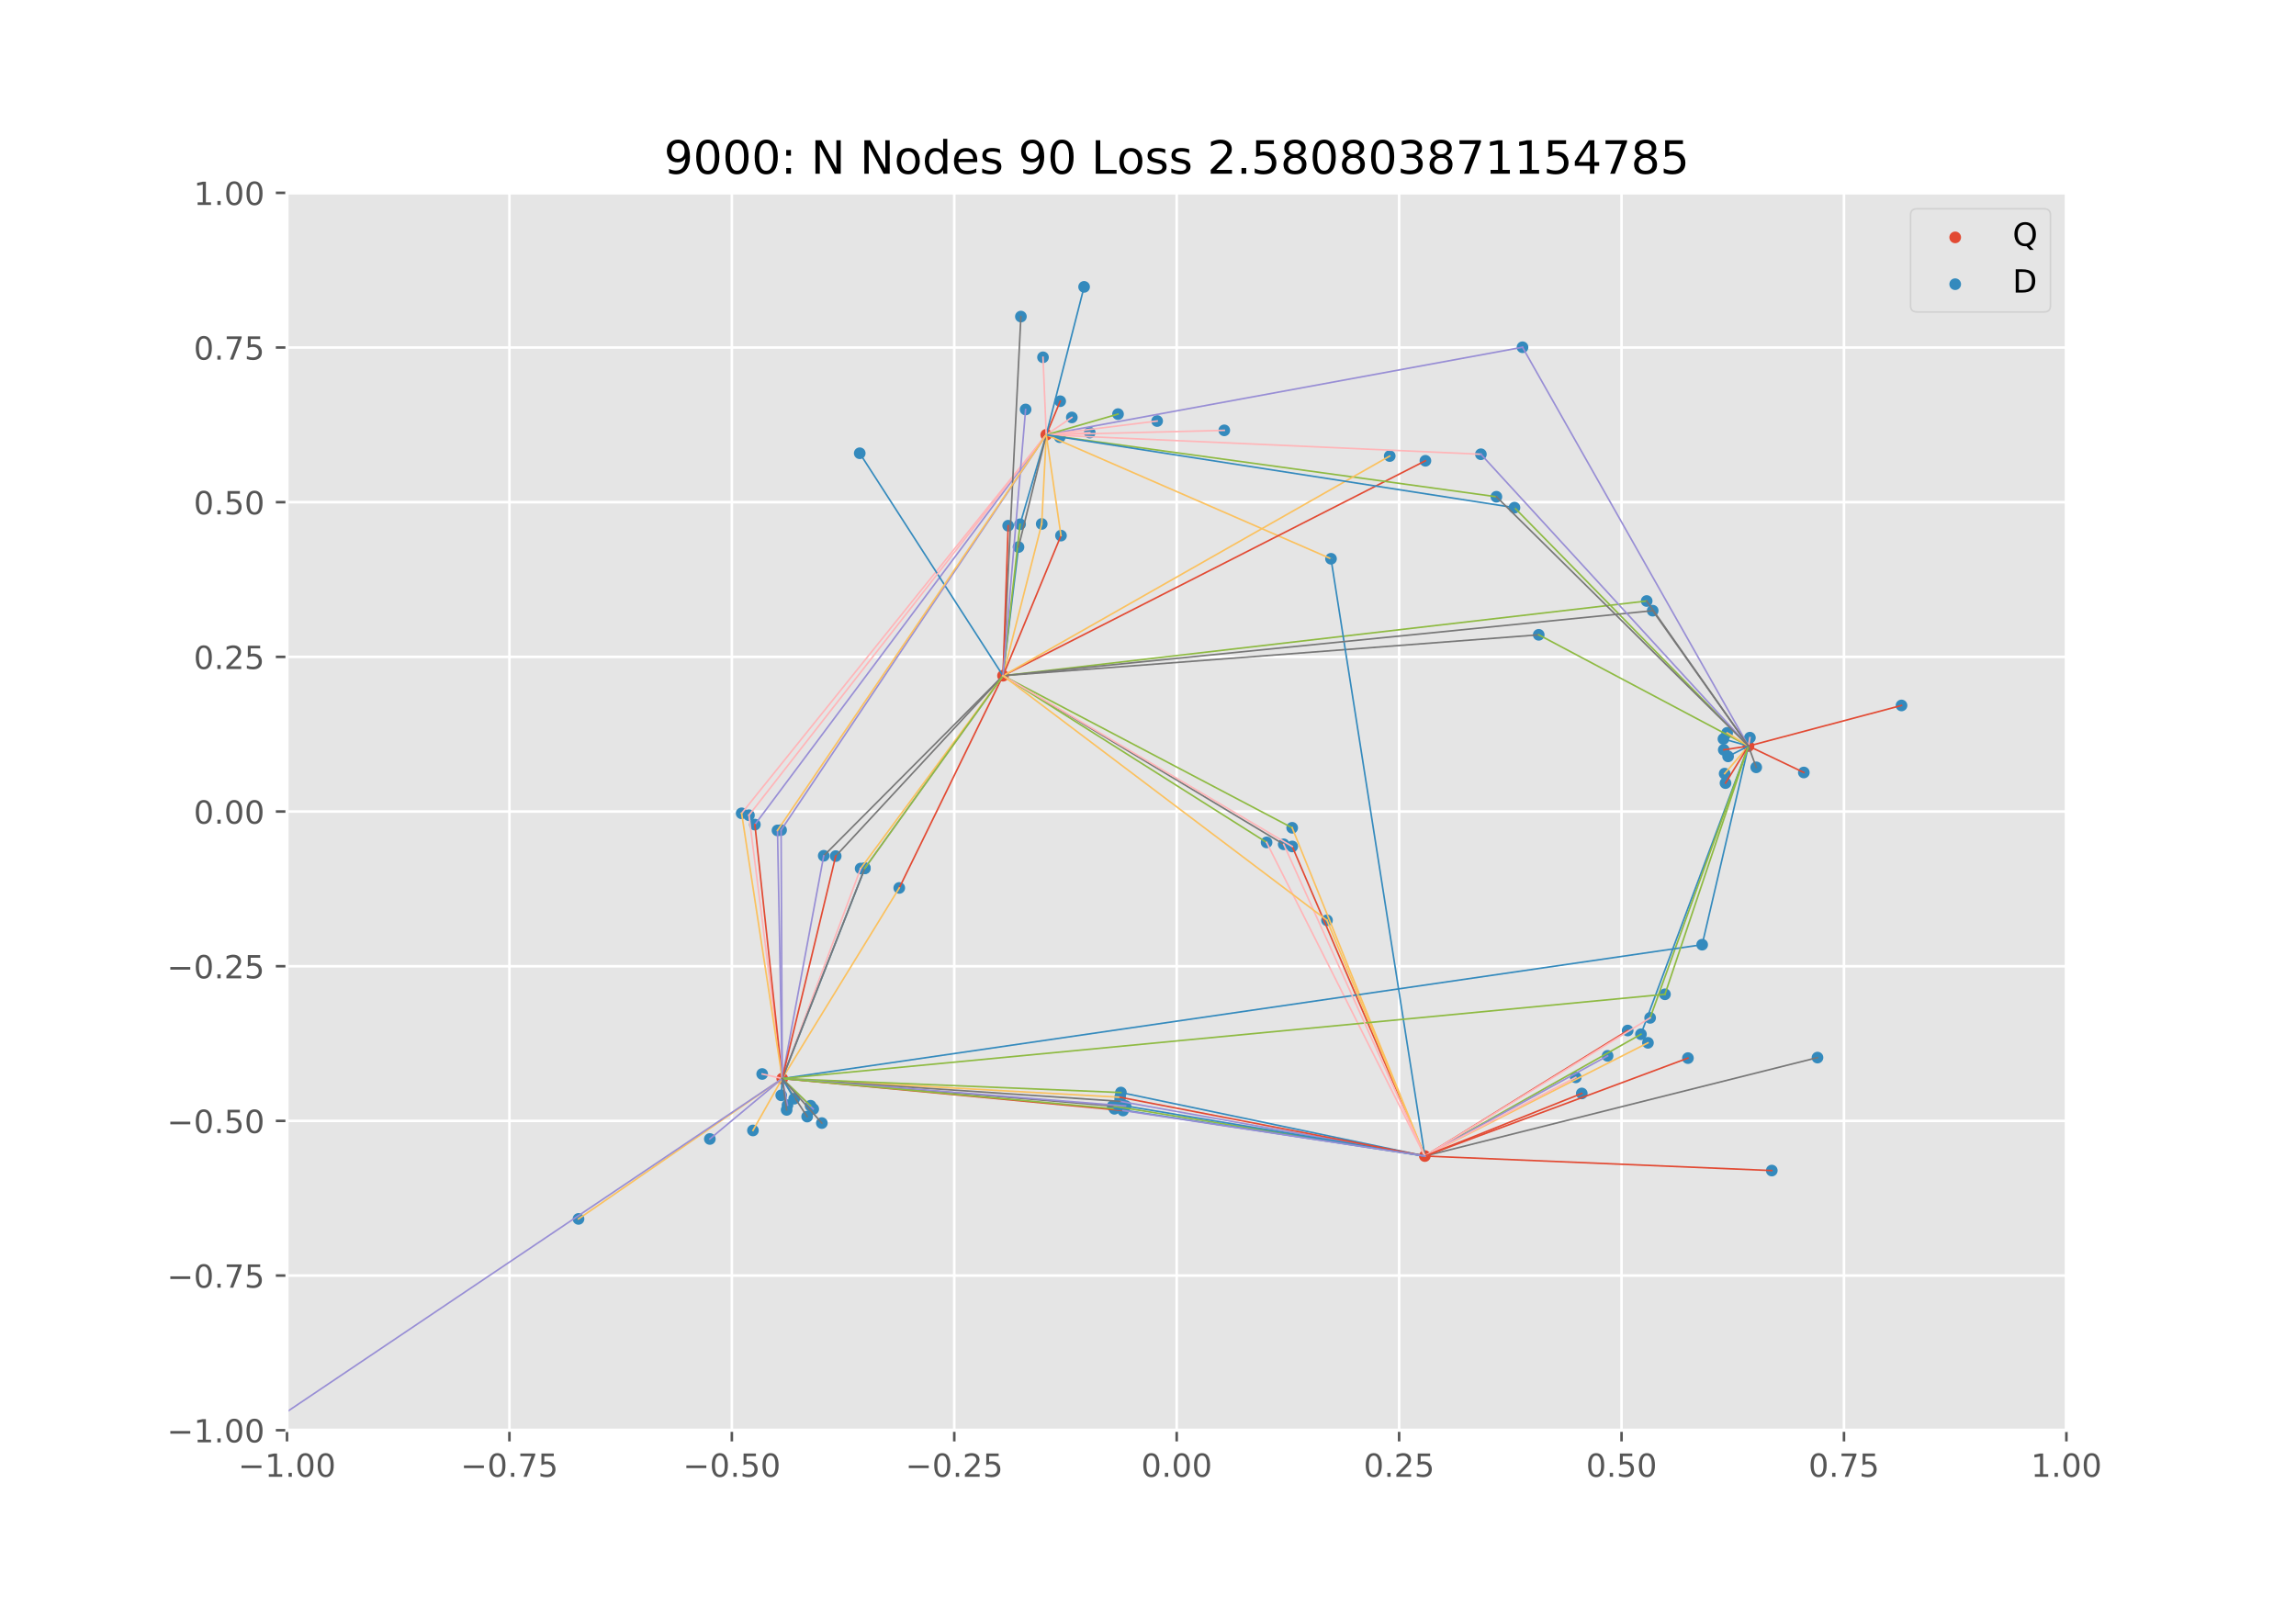 <?xml version="1.0" encoding="utf-8" standalone="no"?>
<!DOCTYPE svg PUBLIC "-//W3C//DTD SVG 1.1//EN"
  "http://www.w3.org/Graphics/SVG/1.1/DTD/svg11.dtd">
<!-- Created with matplotlib (https://matplotlib.org/) -->
<svg height="504pt" version="1.1" viewBox="0 0 720 504" width="720pt" xmlns="http://www.w3.org/2000/svg" xmlns:xlink="http://www.w3.org/1999/xlink">
 <defs>
  <style type="text/css">
*{stroke-linecap:butt;stroke-linejoin:round;}
  </style>
 </defs>
 <g id="figure_1">
  <g id="patch_1">
   <path d="M 0 504 
L 720 504 
L 720 0 
L 0 0 
z
" style="fill:#ffffff;"/>
  </g>
  <g id="axes_1">
   <g id="patch_2">
    <path d="M 90 448.56 
L 648 448.56 
L 648 60.48 
L 90 60.48 
z
" style="fill:#e5e5e5;"/>
   </g>
   <g id="matplotlib.axis_1">
    <g id="xtick_1">
     <g id="line2d_1">
      <path clip-path="url(#pbee038728d)" d="M 90 448.56 
L 90 60.48 
" style="fill:none;stroke:#ffffff;stroke-linecap:square;stroke-width:0.8;"/>
     </g>
     <g id="line2d_2">
      <defs>
       <path d="M 0 0 
L 0 3.5 
" id="m3dc3bd6f98" style="stroke:#555555;stroke-width:0.8;"/>
      </defs>
      <g>
       <use style="fill:#555555;stroke:#555555;stroke-width:0.8;" x="90" xlink:href="#m3dc3bd6f98" y="448.56"/>
      </g>
     </g>
     <g id="text_1">
      <!-- −1.00 -->
      <defs>
       <path d="M 10.594 35.5 
L 73.188 35.5 
L 73.188 27.203 
L 10.594 27.203 
z
" id="DejaVuSans-8722"/>
       <path d="M 12.406 8.297 
L 28.516 8.297 
L 28.516 63.922 
L 10.984 60.406 
L 10.984 69.391 
L 28.422 72.906 
L 38.281 72.906 
L 38.281 8.297 
L 54.391 8.297 
L 54.391 0 
L 12.406 0 
z
" id="DejaVuSans-49"/>
       <path d="M 10.688 12.406 
L 21 12.406 
L 21 0 
L 10.688 0 
z
" id="DejaVuSans-46"/>
       <path d="M 31.781 66.406 
Q 24.172 66.406 20.328 58.906 
Q 16.5 51.422 16.5 36.375 
Q 16.5 21.391 20.328 13.891 
Q 24.172 6.391 31.781 6.391 
Q 39.453 6.391 43.281 13.891 
Q 47.125 21.391 47.125 36.375 
Q 47.125 51.422 43.281 58.906 
Q 39.453 66.406 31.781 66.406 
z
M 31.781 74.219 
Q 44.047 74.219 50.516 64.516 
Q 56.984 54.828 56.984 36.375 
Q 56.984 17.969 50.516 8.266 
Q 44.047 -1.422 31.781 -1.422 
Q 19.531 -1.422 13.062 8.266 
Q 6.594 17.969 6.594 36.375 
Q 6.594 54.828 13.062 64.516 
Q 19.531 74.219 31.781 74.219 
z
" id="DejaVuSans-48"/>
      </defs>
      <g style="fill:#555555;" transform="translate(74.677 463.158)scale(0.1 -0.1)">
       <use xlink:href="#DejaVuSans-8722"/>
       <use x="83.789" xlink:href="#DejaVuSans-49"/>
       <use x="147.412" xlink:href="#DejaVuSans-46"/>
       <use x="179.199" xlink:href="#DejaVuSans-48"/>
       <use x="242.822" xlink:href="#DejaVuSans-48"/>
      </g>
     </g>
    </g>
    <g id="xtick_2">
     <g id="line2d_3">
      <path clip-path="url(#pbee038728d)" d="M 159.75 448.56 
L 159.75 60.48 
" style="fill:none;stroke:#ffffff;stroke-linecap:square;stroke-width:0.8;"/>
     </g>
     <g id="line2d_4">
      <g>
       <use style="fill:#555555;stroke:#555555;stroke-width:0.8;" x="159.75" xlink:href="#m3dc3bd6f98" y="448.56"/>
      </g>
     </g>
     <g id="text_2">
      <!-- −0.75 -->
      <defs>
       <path d="M 8.203 72.906 
L 55.078 72.906 
L 55.078 68.703 
L 28.609 0 
L 18.312 0 
L 43.219 64.594 
L 8.203 64.594 
z
" id="DejaVuSans-55"/>
       <path d="M 10.797 72.906 
L 49.516 72.906 
L 49.516 64.594 
L 19.828 64.594 
L 19.828 46.734 
Q 21.969 47.469 24.109 47.828 
Q 26.266 48.188 28.422 48.188 
Q 40.625 48.188 47.75 41.5 
Q 54.891 34.812 54.891 23.391 
Q 54.891 11.625 47.562 5.094 
Q 40.234 -1.422 26.906 -1.422 
Q 22.312 -1.422 17.547 -0.641 
Q 12.797 0.141 7.719 1.703 
L 7.719 11.625 
Q 12.109 9.234 16.797 8.062 
Q 21.484 6.891 26.703 6.891 
Q 35.156 6.891 40.078 11.328 
Q 45.016 15.766 45.016 23.391 
Q 45.016 31 40.078 35.438 
Q 35.156 39.891 26.703 39.891 
Q 22.75 39.891 18.812 39.016 
Q 14.891 38.141 10.797 36.281 
z
" id="DejaVuSans-53"/>
      </defs>
      <g style="fill:#555555;" transform="translate(144.427 463.158)scale(0.1 -0.1)">
       <use xlink:href="#DejaVuSans-8722"/>
       <use x="83.789" xlink:href="#DejaVuSans-48"/>
       <use x="147.412" xlink:href="#DejaVuSans-46"/>
       <use x="179.199" xlink:href="#DejaVuSans-55"/>
       <use x="242.822" xlink:href="#DejaVuSans-53"/>
      </g>
     </g>
    </g>
    <g id="xtick_3">
     <g id="line2d_5">
      <path clip-path="url(#pbee038728d)" d="M 229.5 448.56 
L 229.5 60.48 
" style="fill:none;stroke:#ffffff;stroke-linecap:square;stroke-width:0.8;"/>
     </g>
     <g id="line2d_6">
      <g>
       <use style="fill:#555555;stroke:#555555;stroke-width:0.8;" x="229.5" xlink:href="#m3dc3bd6f98" y="448.56"/>
      </g>
     </g>
     <g id="text_3">
      <!-- −0.50 -->
      <g style="fill:#555555;" transform="translate(214.177 463.158)scale(0.1 -0.1)">
       <use xlink:href="#DejaVuSans-8722"/>
       <use x="83.789" xlink:href="#DejaVuSans-48"/>
       <use x="147.412" xlink:href="#DejaVuSans-46"/>
       <use x="179.199" xlink:href="#DejaVuSans-53"/>
       <use x="242.822" xlink:href="#DejaVuSans-48"/>
      </g>
     </g>
    </g>
    <g id="xtick_4">
     <g id="line2d_7">
      <path clip-path="url(#pbee038728d)" d="M 299.25 448.56 
L 299.25 60.48 
" style="fill:none;stroke:#ffffff;stroke-linecap:square;stroke-width:0.8;"/>
     </g>
     <g id="line2d_8">
      <g>
       <use style="fill:#555555;stroke:#555555;stroke-width:0.8;" x="299.25" xlink:href="#m3dc3bd6f98" y="448.56"/>
      </g>
     </g>
     <g id="text_4">
      <!-- −0.25 -->
      <defs>
       <path d="M 19.188 8.297 
L 53.609 8.297 
L 53.609 0 
L 7.328 0 
L 7.328 8.297 
Q 12.938 14.109 22.625 23.891 
Q 32.328 33.688 34.812 36.531 
Q 39.547 41.844 41.422 45.531 
Q 43.312 49.219 43.312 52.781 
Q 43.312 58.594 39.234 62.25 
Q 35.156 65.922 28.609 65.922 
Q 23.969 65.922 18.812 64.312 
Q 13.672 62.703 7.812 59.422 
L 7.812 69.391 
Q 13.766 71.781 18.938 73 
Q 24.125 74.219 28.422 74.219 
Q 39.75 74.219 46.484 68.547 
Q 53.219 62.891 53.219 53.422 
Q 53.219 48.922 51.531 44.891 
Q 49.859 40.875 45.406 35.406 
Q 44.188 33.984 37.641 27.219 
Q 31.109 20.453 19.188 8.297 
z
" id="DejaVuSans-50"/>
      </defs>
      <g style="fill:#555555;" transform="translate(283.927 463.158)scale(0.1 -0.1)">
       <use xlink:href="#DejaVuSans-8722"/>
       <use x="83.789" xlink:href="#DejaVuSans-48"/>
       <use x="147.412" xlink:href="#DejaVuSans-46"/>
       <use x="179.199" xlink:href="#DejaVuSans-50"/>
       <use x="242.822" xlink:href="#DejaVuSans-53"/>
      </g>
     </g>
    </g>
    <g id="xtick_5">
     <g id="line2d_9">
      <path clip-path="url(#pbee038728d)" d="M 369 448.56 
L 369 60.48 
" style="fill:none;stroke:#ffffff;stroke-linecap:square;stroke-width:0.8;"/>
     </g>
     <g id="line2d_10">
      <g>
       <use style="fill:#555555;stroke:#555555;stroke-width:0.8;" x="369" xlink:href="#m3dc3bd6f98" y="448.56"/>
      </g>
     </g>
     <g id="text_5">
      <!-- 0.00 -->
      <g style="fill:#555555;" transform="translate(357.867 463.158)scale(0.1 -0.1)">
       <use xlink:href="#DejaVuSans-48"/>
       <use x="63.623" xlink:href="#DejaVuSans-46"/>
       <use x="95.41" xlink:href="#DejaVuSans-48"/>
       <use x="159.033" xlink:href="#DejaVuSans-48"/>
      </g>
     </g>
    </g>
    <g id="xtick_6">
     <g id="line2d_11">
      <path clip-path="url(#pbee038728d)" d="M 438.75 448.56 
L 438.75 60.48 
" style="fill:none;stroke:#ffffff;stroke-linecap:square;stroke-width:0.8;"/>
     </g>
     <g id="line2d_12">
      <g>
       <use style="fill:#555555;stroke:#555555;stroke-width:0.8;" x="438.75" xlink:href="#m3dc3bd6f98" y="448.56"/>
      </g>
     </g>
     <g id="text_6">
      <!-- 0.25 -->
      <g style="fill:#555555;" transform="translate(427.617 463.158)scale(0.1 -0.1)">
       <use xlink:href="#DejaVuSans-48"/>
       <use x="63.623" xlink:href="#DejaVuSans-46"/>
       <use x="95.41" xlink:href="#DejaVuSans-50"/>
       <use x="159.033" xlink:href="#DejaVuSans-53"/>
      </g>
     </g>
    </g>
    <g id="xtick_7">
     <g id="line2d_13">
      <path clip-path="url(#pbee038728d)" d="M 508.5 448.56 
L 508.5 60.48 
" style="fill:none;stroke:#ffffff;stroke-linecap:square;stroke-width:0.8;"/>
     </g>
     <g id="line2d_14">
      <g>
       <use style="fill:#555555;stroke:#555555;stroke-width:0.8;" x="508.5" xlink:href="#m3dc3bd6f98" y="448.56"/>
      </g>
     </g>
     <g id="text_7">
      <!-- 0.50 -->
      <g style="fill:#555555;" transform="translate(497.367 463.158)scale(0.1 -0.1)">
       <use xlink:href="#DejaVuSans-48"/>
       <use x="63.623" xlink:href="#DejaVuSans-46"/>
       <use x="95.41" xlink:href="#DejaVuSans-53"/>
       <use x="159.033" xlink:href="#DejaVuSans-48"/>
      </g>
     </g>
    </g>
    <g id="xtick_8">
     <g id="line2d_15">
      <path clip-path="url(#pbee038728d)" d="M 578.25 448.56 
L 578.25 60.48 
" style="fill:none;stroke:#ffffff;stroke-linecap:square;stroke-width:0.8;"/>
     </g>
     <g id="line2d_16">
      <g>
       <use style="fill:#555555;stroke:#555555;stroke-width:0.8;" x="578.25" xlink:href="#m3dc3bd6f98" y="448.56"/>
      </g>
     </g>
     <g id="text_8">
      <!-- 0.75 -->
      <g style="fill:#555555;" transform="translate(567.117 463.158)scale(0.1 -0.1)">
       <use xlink:href="#DejaVuSans-48"/>
       <use x="63.623" xlink:href="#DejaVuSans-46"/>
       <use x="95.41" xlink:href="#DejaVuSans-55"/>
       <use x="159.033" xlink:href="#DejaVuSans-53"/>
      </g>
     </g>
    </g>
    <g id="xtick_9">
     <g id="line2d_17">
      <path clip-path="url(#pbee038728d)" d="M 648 448.56 
L 648 60.48 
" style="fill:none;stroke:#ffffff;stroke-linecap:square;stroke-width:0.8;"/>
     </g>
     <g id="line2d_18">
      <g>
       <use style="fill:#555555;stroke:#555555;stroke-width:0.8;" x="648" xlink:href="#m3dc3bd6f98" y="448.56"/>
      </g>
     </g>
     <g id="text_9">
      <!-- 1.00 -->
      <g style="fill:#555555;" transform="translate(636.867 463.158)scale(0.1 -0.1)">
       <use xlink:href="#DejaVuSans-49"/>
       <use x="63.623" xlink:href="#DejaVuSans-46"/>
       <use x="95.41" xlink:href="#DejaVuSans-48"/>
       <use x="159.033" xlink:href="#DejaVuSans-48"/>
      </g>
     </g>
    </g>
   </g>
   <g id="matplotlib.axis_2">
    <g id="ytick_1">
     <g id="line2d_19">
      <path clip-path="url(#pbee038728d)" d="M 90 448.56 
L 648 448.56 
" style="fill:none;stroke:#ffffff;stroke-linecap:square;stroke-width:0.8;"/>
     </g>
     <g id="line2d_20">
      <defs>
       <path d="M 0 0 
L -3.5 0 
" id="m06f4a664b0" style="stroke:#555555;stroke-width:0.8;"/>
      </defs>
      <g>
       <use style="fill:#555555;stroke:#555555;stroke-width:0.8;" x="90" xlink:href="#m06f4a664b0" y="448.56"/>
      </g>
     </g>
     <g id="text_10">
      <!-- −1.00 -->
      <g style="fill:#555555;" transform="translate(52.355 452.359)scale(0.1 -0.1)">
       <use xlink:href="#DejaVuSans-8722"/>
       <use x="83.789" xlink:href="#DejaVuSans-49"/>
       <use x="147.412" xlink:href="#DejaVuSans-46"/>
       <use x="179.199" xlink:href="#DejaVuSans-48"/>
       <use x="242.822" xlink:href="#DejaVuSans-48"/>
      </g>
     </g>
    </g>
    <g id="ytick_2">
     <g id="line2d_21">
      <path clip-path="url(#pbee038728d)" d="M 90 400.05 
L 648 400.05 
" style="fill:none;stroke:#ffffff;stroke-linecap:square;stroke-width:0.8;"/>
     </g>
     <g id="line2d_22">
      <g>
       <use style="fill:#555555;stroke:#555555;stroke-width:0.8;" x="90" xlink:href="#m06f4a664b0" y="400.05"/>
      </g>
     </g>
     <g id="text_11">
      <!-- −0.75 -->
      <g style="fill:#555555;" transform="translate(52.355 403.849)scale(0.1 -0.1)">
       <use xlink:href="#DejaVuSans-8722"/>
       <use x="83.789" xlink:href="#DejaVuSans-48"/>
       <use x="147.412" xlink:href="#DejaVuSans-46"/>
       <use x="179.199" xlink:href="#DejaVuSans-55"/>
       <use x="242.822" xlink:href="#DejaVuSans-53"/>
      </g>
     </g>
    </g>
    <g id="ytick_3">
     <g id="line2d_23">
      <path clip-path="url(#pbee038728d)" d="M 90 351.54 
L 648 351.54 
" style="fill:none;stroke:#ffffff;stroke-linecap:square;stroke-width:0.8;"/>
     </g>
     <g id="line2d_24">
      <g>
       <use style="fill:#555555;stroke:#555555;stroke-width:0.8;" x="90" xlink:href="#m06f4a664b0" y="351.54"/>
      </g>
     </g>
     <g id="text_12">
      <!-- −0.50 -->
      <g style="fill:#555555;" transform="translate(52.355 355.339)scale(0.1 -0.1)">
       <use xlink:href="#DejaVuSans-8722"/>
       <use x="83.789" xlink:href="#DejaVuSans-48"/>
       <use x="147.412" xlink:href="#DejaVuSans-46"/>
       <use x="179.199" xlink:href="#DejaVuSans-53"/>
       <use x="242.822" xlink:href="#DejaVuSans-48"/>
      </g>
     </g>
    </g>
    <g id="ytick_4">
     <g id="line2d_25">
      <path clip-path="url(#pbee038728d)" d="M 90 303.03 
L 648 303.03 
" style="fill:none;stroke:#ffffff;stroke-linecap:square;stroke-width:0.8;"/>
     </g>
     <g id="line2d_26">
      <g>
       <use style="fill:#555555;stroke:#555555;stroke-width:0.8;" x="90" xlink:href="#m06f4a664b0" y="303.03"/>
      </g>
     </g>
     <g id="text_13">
      <!-- −0.25 -->
      <g style="fill:#555555;" transform="translate(52.355 306.829)scale(0.1 -0.1)">
       <use xlink:href="#DejaVuSans-8722"/>
       <use x="83.789" xlink:href="#DejaVuSans-48"/>
       <use x="147.412" xlink:href="#DejaVuSans-46"/>
       <use x="179.199" xlink:href="#DejaVuSans-50"/>
       <use x="242.822" xlink:href="#DejaVuSans-53"/>
      </g>
     </g>
    </g>
    <g id="ytick_5">
     <g id="line2d_27">
      <path clip-path="url(#pbee038728d)" d="M 90 254.52 
L 648 254.52 
" style="fill:none;stroke:#ffffff;stroke-linecap:square;stroke-width:0.8;"/>
     </g>
     <g id="line2d_28">
      <g>
       <use style="fill:#555555;stroke:#555555;stroke-width:0.8;" x="90" xlink:href="#m06f4a664b0" y="254.52"/>
      </g>
     </g>
     <g id="text_14">
      <!-- 0.00 -->
      <g style="fill:#555555;" transform="translate(60.734 258.319)scale(0.1 -0.1)">
       <use xlink:href="#DejaVuSans-48"/>
       <use x="63.623" xlink:href="#DejaVuSans-46"/>
       <use x="95.41" xlink:href="#DejaVuSans-48"/>
       <use x="159.033" xlink:href="#DejaVuSans-48"/>
      </g>
     </g>
    </g>
    <g id="ytick_6">
     <g id="line2d_29">
      <path clip-path="url(#pbee038728d)" d="M 90 206.01 
L 648 206.01 
" style="fill:none;stroke:#ffffff;stroke-linecap:square;stroke-width:0.8;"/>
     </g>
     <g id="line2d_30">
      <g>
       <use style="fill:#555555;stroke:#555555;stroke-width:0.8;" x="90" xlink:href="#m06f4a664b0" y="206.01"/>
      </g>
     </g>
     <g id="text_15">
      <!-- 0.25 -->
      <g style="fill:#555555;" transform="translate(60.734 209.809)scale(0.1 -0.1)">
       <use xlink:href="#DejaVuSans-48"/>
       <use x="63.623" xlink:href="#DejaVuSans-46"/>
       <use x="95.41" xlink:href="#DejaVuSans-50"/>
       <use x="159.033" xlink:href="#DejaVuSans-53"/>
      </g>
     </g>
    </g>
    <g id="ytick_7">
     <g id="line2d_31">
      <path clip-path="url(#pbee038728d)" d="M 90 157.5 
L 648 157.5 
" style="fill:none;stroke:#ffffff;stroke-linecap:square;stroke-width:0.8;"/>
     </g>
     <g id="line2d_32">
      <g>
       <use style="fill:#555555;stroke:#555555;stroke-width:0.8;" x="90" xlink:href="#m06f4a664b0" y="157.5"/>
      </g>
     </g>
     <g id="text_16">
      <!-- 0.50 -->
      <g style="fill:#555555;" transform="translate(60.734 161.299)scale(0.1 -0.1)">
       <use xlink:href="#DejaVuSans-48"/>
       <use x="63.623" xlink:href="#DejaVuSans-46"/>
       <use x="95.41" xlink:href="#DejaVuSans-53"/>
       <use x="159.033" xlink:href="#DejaVuSans-48"/>
      </g>
     </g>
    </g>
    <g id="ytick_8">
     <g id="line2d_33">
      <path clip-path="url(#pbee038728d)" d="M 90 108.99 
L 648 108.99 
" style="fill:none;stroke:#ffffff;stroke-linecap:square;stroke-width:0.8;"/>
     </g>
     <g id="line2d_34">
      <g>
       <use style="fill:#555555;stroke:#555555;stroke-width:0.8;" x="90" xlink:href="#m06f4a664b0" y="108.99"/>
      </g>
     </g>
     <g id="text_17">
      <!-- 0.75 -->
      <g style="fill:#555555;" transform="translate(60.734 112.789)scale(0.1 -0.1)">
       <use xlink:href="#DejaVuSans-48"/>
       <use x="63.623" xlink:href="#DejaVuSans-46"/>
       <use x="95.41" xlink:href="#DejaVuSans-55"/>
       <use x="159.033" xlink:href="#DejaVuSans-53"/>
      </g>
     </g>
    </g>
    <g id="ytick_9">
     <g id="line2d_35">
      <path clip-path="url(#pbee038728d)" d="M 90 60.48 
L 648 60.48 
" style="fill:none;stroke:#ffffff;stroke-linecap:square;stroke-width:0.8;"/>
     </g>
     <g id="line2d_36">
      <g>
       <use style="fill:#555555;stroke:#555555;stroke-width:0.8;" x="90" xlink:href="#m06f4a664b0" y="60.48"/>
      </g>
     </g>
     <g id="text_18">
      <!-- 1.00 -->
      <g style="fill:#555555;" transform="translate(60.734 64.279)scale(0.1 -0.1)">
       <use xlink:href="#DejaVuSans-49"/>
       <use x="63.623" xlink:href="#DejaVuSans-46"/>
       <use x="95.41" xlink:href="#DejaVuSans-48"/>
       <use x="159.033" xlink:href="#DejaVuSans-48"/>
      </g>
     </g>
    </g>
   </g>
   <g id="PathCollection_1">
    <defs>
     <path d="M 0 1.581 
C 0.419 1.581 0.822 1.415 1.118 1.118 
C 1.415 0.822 1.581 0.419 1.581 0 
C 1.581 -0.419 1.415 -0.822 1.118 -1.118 
C 0.822 -1.415 0.419 -1.581 0 -1.581 
C -0.419 -1.581 -0.822 -1.415 -1.118 -1.118 
C -1.415 -0.822 -1.581 -0.419 -1.581 0 
C -1.581 0.419 -1.415 0.822 -1.118 1.118 
C -0.822 1.415 -0.419 1.581 0 1.581 
z
" id="mca44a94334" style="stroke:#e24a33;stroke-width:0.5;"/>
    </defs>
    <g clip-path="url(#pbee038728d)">
     <use style="fill:#e24a33;stroke:#e24a33;stroke-width:0.5;" x="245.298" xlink:href="#mca44a94334" y="338.268"/>
     <use style="fill:#e24a33;stroke:#e24a33;stroke-width:0.5;" x="446.811" xlink:href="#mca44a94334" y="362.568"/>
     <use style="fill:#e24a33;stroke:#e24a33;stroke-width:0.5;" x="328.094" xlink:href="#mca44a94334" y="136.362"/>
     <use style="fill:#e24a33;stroke:#e24a33;stroke-width:0.5;" x="314.535" xlink:href="#mca44a94334" y="211.922"/>
     <use style="fill:#e24a33;stroke:#e24a33;stroke-width:0.5;" x="548.301" xlink:href="#mca44a94334" y="233.979"/>
    </g>
   </g>
   <g id="PathCollection_2">
    <defs>
     <path d="M 0 1.581 
C 0.419 1.581 0.822 1.415 1.118 1.118 
C 1.415 0.822 1.581 0.419 1.581 0 
C 1.581 -0.419 1.415 -0.822 1.118 -1.118 
C 0.822 -1.415 0.419 -1.581 0 -1.581 
C -0.419 -1.581 -0.822 -1.415 -1.118 -1.118 
C -1.415 -0.822 -1.581 -0.419 -1.581 0 
C -1.581 0.419 -1.415 0.822 -1.118 1.118 
C -0.822 1.415 -0.419 1.581 0 1.581 
z
" id="m3626eea10a" style="stroke:#348abd;stroke-width:0.5;"/>
    </defs>
    <g clip-path="url(#pbee038728d)">
     <use style="fill:#348abd;stroke:#348abd;stroke-width:0.5;" x="269.604" xlink:href="#m3626eea10a" y="142.152"/>
     <use style="fill:#348abd;stroke:#348abd;stroke-width:0.5;" x="516.778" xlink:href="#m3626eea10a" y="327.058"/>
     <use style="fill:#348abd;stroke:#348abd;stroke-width:0.5;" x="405.213" xlink:href="#m3626eea10a" y="259.622"/>
     <use style="fill:#348abd;stroke:#348abd;stroke-width:0.5;" x="352.179" xlink:href="#m3626eea10a" y="348.288"/>
     <use style="fill:#348abd;stroke:#348abd;stroke-width:0.5;" x="541.91" xlink:href="#m3626eea10a" y="237.226"/>
     <use style="fill:#348abd;stroke:#348abd;stroke-width:0.5;" x="474.921" xlink:href="#m3626eea10a" y="159.213"/>
     <use style="fill:#348abd;stroke:#348abd;stroke-width:0.5;" x="446.993" xlink:href="#m3626eea10a" y="144.511"/>
     <use style="fill:#348abd;stroke:#348abd;stroke-width:0.5;" x="569.945" xlink:href="#m3626eea10a" y="331.689"/>
     <use style="fill:#348abd;stroke:#348abd;stroke-width:0.5;" x="541.616" xlink:href="#m3626eea10a" y="229.838"/>
     <use style="fill:#348abd;stroke:#348abd;stroke-width:0.5;" x="341.732" xlink:href="#m3626eea10a" y="135.677"/>
     <use style="fill:#348abd;stroke:#348abd;stroke-width:0.5;" x="351.209" xlink:href="#m3626eea10a" y="345.408"/>
     <use style="fill:#348abd;stroke:#348abd;stroke-width:0.5;" x="332.713" xlink:href="#m3626eea10a" y="167.981"/>
     <use style="fill:#348abd;stroke:#348abd;stroke-width:0.5;" x="383.919" xlink:href="#m3626eea10a" y="134.969"/>
     <use style="fill:#348abd;stroke:#348abd;stroke-width:0.5;" x="336.114" xlink:href="#m3626eea10a" y="130.917"/>
     <use style="fill:#348abd;stroke:#348abd;stroke-width:0.5;" x="321.621" xlink:href="#m3626eea10a" y="128.422"/>
     <use style="fill:#348abd;stroke:#348abd;stroke-width:0.5;" x="320.141" xlink:href="#m3626eea10a" y="99.284"/>
     <use style="fill:#348abd;stroke:#348abd;stroke-width:0.5;" x="540.451" xlink:href="#m3626eea10a" y="231.755"/>
     <use style="fill:#348abd;stroke:#348abd;stroke-width:0.5;" x="402.557" xlink:href="#m3626eea10a" y="264.801"/>
     <use style="fill:#348abd;stroke:#348abd;stroke-width:0.5;" x="522.114" xlink:href="#m3626eea10a" y="311.839"/>
     <use style="fill:#348abd;stroke:#348abd;stroke-width:0.5;" x="281.998" xlink:href="#m3626eea10a" y="278.479"/>
     <use style="fill:#348abd;stroke:#348abd;stroke-width:0.5;" x="504.127" xlink:href="#m3626eea10a" y="331.145"/>
     <use style="fill:#348abd;stroke:#348abd;stroke-width:0.5;" x="327.072" xlink:href="#m3626eea10a" y="112.058"/>
     <use style="fill:#348abd;stroke:#348abd;stroke-width:0.5;" x="236.115" xlink:href="#m3626eea10a" y="354.545"/>
     <use style="fill:#348abd;stroke:#348abd;stroke-width:0.5;" x="236.722" xlink:href="#m3626eea10a" y="258.612"/>
     <use style="fill:#348abd;stroke:#348abd;stroke-width:0.5;" x="249.047" xlink:href="#m3626eea10a" y="344.579"/>
     <use style="fill:#348abd;stroke:#348abd;stroke-width:0.5;" x="405.223" xlink:href="#m3626eea10a" y="265.471"/>
     <use style="fill:#348abd;stroke:#348abd;stroke-width:0.5;" x="510.421" xlink:href="#m3626eea10a" y="323.203"/>
     <use style="fill:#348abd;stroke:#348abd;stroke-width:0.5;" x="550.731" xlink:href="#m3626eea10a" y="240.655"/>
     <use style="fill:#348abd;stroke:#348abd;stroke-width:0.5;" x="246.948" xlink:href="#m3626eea10a" y="346.598"/>
     <use style="fill:#348abd;stroke:#348abd;stroke-width:0.5;" x="350.597" xlink:href="#m3626eea10a" y="129.873"/>
     <use style="fill:#348abd;stroke:#348abd;stroke-width:0.5;" x="555.613" xlink:href="#m3626eea10a" y="367.119"/>
     <use style="fill:#348abd;stroke:#348abd;stroke-width:0.5;" x="540.552" xlink:href="#m3626eea10a" y="235.164"/>
     <use style="fill:#348abd;stroke:#348abd;stroke-width:0.5;" x="477.442" xlink:href="#m3626eea10a" y="108.908"/>
     <use style="fill:#348abd;stroke:#348abd;stroke-width:0.5;" x="332.329" xlink:href="#m3626eea10a" y="137.101"/>
     <use style="fill:#348abd;stroke:#348abd;stroke-width:0.5;" x="239.013" xlink:href="#m3626eea10a" y="336.831"/>
     <use style="fill:#348abd;stroke:#348abd;stroke-width:0.5;" x="258.313" xlink:href="#m3626eea10a" y="268.391"/>
     <use style="fill:#348abd;stroke:#348abd;stroke-width:0.5;" x="494.148" xlink:href="#m3626eea10a" y="337.89"/>
     <use style="fill:#348abd;stroke:#348abd;stroke-width:0.5;" x="541.095" xlink:href="#m3626eea10a" y="245.602"/>
     <use style="fill:#348abd;stroke:#348abd;stroke-width:0.5;" x="253.116" xlink:href="#m3626eea10a" y="350.199"/>
     <use style="fill:#348abd;stroke:#348abd;stroke-width:0.5;" x="181.413" xlink:href="#m3626eea10a" y="382.284"/>
     <use style="fill:#348abd;stroke:#348abd;stroke-width:0.5;" x="244.988" xlink:href="#m3626eea10a" y="343.522"/>
     <use style="fill:#348abd;stroke:#348abd;stroke-width:0.5;" x="416.132" xlink:href="#m3626eea10a" y="288.635"/>
     <use style="fill:#348abd;stroke:#348abd;stroke-width:0.5;" x="222.598" xlink:href="#m3626eea10a" y="357.212"/>
     <use style="fill:#348abd;stroke:#348abd;stroke-width:0.5;" x="257.72" xlink:href="#m3626eea10a" y="352.223"/>
     <use style="fill:#348abd;stroke:#348abd;stroke-width:0.5;" x="348.931" xlink:href="#m3626eea10a" y="346.881"/>
     <use style="fill:#348abd;stroke:#348abd;stroke-width:0.5;" x="326.67" xlink:href="#m3626eea10a" y="164.322"/>
     <use style="fill:#348abd;stroke:#348abd;stroke-width:0.5;" x="482.527" xlink:href="#m3626eea10a" y="199.096"/>
     <use style="fill:#348abd;stroke:#348abd;stroke-width:0.5;" x="529.318" xlink:href="#m3626eea10a" y="331.85"/>
     <use style="fill:#348abd;stroke:#348abd;stroke-width:0.5;" x="332.467" xlink:href="#m3626eea10a" y="125.834"/>
     <use style="fill:#348abd;stroke:#348abd;stroke-width:0.5;" x="262.067" xlink:href="#m3626eea10a" y="268.494"/>
     <use style="fill:#348abd;stroke:#348abd;stroke-width:0.5;" x="518.267" xlink:href="#m3626eea10a" y="191.525"/>
     <use style="fill:#348abd;stroke:#348abd;stroke-width:0.5;" x="339.962" xlink:href="#m3626eea10a" y="89.973"/>
     <use style="fill:#348abd;stroke:#348abd;stroke-width:0.5;" x="243.811" xlink:href="#m3626eea10a" y="260.441"/>
     <use style="fill:#348abd;stroke:#348abd;stroke-width:0.5;" x="316.154" xlink:href="#m3626eea10a" y="164.878"/>
     <use style="fill:#348abd;stroke:#348abd;stroke-width:0.5;" x="362.864" xlink:href="#m3626eea10a" y="132.048"/>
     <use style="fill:#348abd;stroke:#348abd;stroke-width:0.5;" x="533.777" xlink:href="#m3626eea10a" y="296.282"/>
     <use style="fill:#348abd;stroke:#348abd;stroke-width:0.5;" x="516.383" xlink:href="#m3626eea10a" y="188.493"/>
     <use style="fill:#348abd;stroke:#348abd;stroke-width:0.5;" x="319.389" xlink:href="#m3626eea10a" y="171.569"/>
     <use style="fill:#348abd;stroke:#348abd;stroke-width:0.5;" x="351.504" xlink:href="#m3626eea10a" y="342.646"/>
     <use style="fill:#348abd;stroke:#348abd;stroke-width:0.5;" x="464.39" xlink:href="#m3626eea10a" y="142.463"/>
     <use style="fill:#348abd;stroke:#348abd;stroke-width:0.5;" x="517.463" xlink:href="#m3626eea10a" y="319.233"/>
     <use style="fill:#348abd;stroke:#348abd;stroke-width:0.5;" x="65.899" xlink:href="#m3626eea10a" y="458.979"/>
     <use style="fill:#348abd;stroke:#348abd;stroke-width:0.5;" x="596.292" xlink:href="#m3626eea10a" y="221.249"/>
     <use style="fill:#348abd;stroke:#348abd;stroke-width:0.5;" x="417.387" xlink:href="#m3626eea10a" y="175.246"/>
     <use style="fill:#348abd;stroke:#348abd;stroke-width:0.5;" x="349.476" xlink:href="#m3626eea10a" y="347.745"/>
     <use style="fill:#348abd;stroke:#348abd;stroke-width:0.5;" x="244.944" xlink:href="#m3626eea10a" y="260.345"/>
     <use style="fill:#348abd;stroke:#348abd;stroke-width:0.5;" x="246.681" xlink:href="#m3626eea10a" y="348.093"/>
     <use style="fill:#348abd;stroke:#348abd;stroke-width:0.5;" x="397.185" xlink:href="#m3626eea10a" y="264.202"/>
     <use style="fill:#348abd;stroke:#348abd;stroke-width:0.5;" x="514.582" xlink:href="#m3626eea10a" y="324.37"/>
     <use style="fill:#348abd;stroke:#348abd;stroke-width:0.5;" x="269.886" xlink:href="#m3626eea10a" y="272.393"/>
     <use style="fill:#348abd;stroke:#348abd;stroke-width:0.5;" x="271.176" xlink:href="#m3626eea10a" y="272.343"/>
     <use style="fill:#348abd;stroke:#348abd;stroke-width:0.5;" x="255.021" xlink:href="#m3626eea10a" y="347.823"/>
     <use style="fill:#348abd;stroke:#348abd;stroke-width:0.5;" x="254.181" xlink:href="#m3626eea10a" y="346.789"/>
     <use style="fill:#348abd;stroke:#348abd;stroke-width:0.5;" x="232.567" xlink:href="#m3626eea10a" y="255.081"/>
     <use style="fill:#348abd;stroke:#348abd;stroke-width:0.5;" x="496.03" xlink:href="#m3626eea10a" y="342.937"/>
     <use style="fill:#348abd;stroke:#348abd;stroke-width:0.5;" x="351.25" xlink:href="#m3626eea10a" y="344.132"/>
     <use style="fill:#348abd;stroke:#348abd;stroke-width:0.5;" x="234.864" xlink:href="#m3626eea10a" y="255.676"/>
     <use style="fill:#348abd;stroke:#348abd;stroke-width:0.5;" x="548.755" xlink:href="#m3626eea10a" y="231.353"/>
     <use style="fill:#348abd;stroke:#348abd;stroke-width:0.5;" x="435.8" xlink:href="#m3626eea10a" y="143.028"/>
     <use style="fill:#348abd;stroke:#348abd;stroke-width:0.5;" x="319.883" xlink:href="#m3626eea10a" y="164.423"/>
     <use style="fill:#348abd;stroke:#348abd;stroke-width:0.5;" x="271.224" xlink:href="#m3626eea10a" y="272.265"/>
     <use style="fill:#348abd;stroke:#348abd;stroke-width:0.5;" x="469.25" xlink:href="#m3626eea10a" y="155.795"/>
     <use style="fill:#348abd;stroke:#348abd;stroke-width:0.5;" x="565.66" xlink:href="#m3626eea10a" y="242.275"/>
     <use style="fill:#348abd;stroke:#348abd;stroke-width:0.5;" x="352.966" xlink:href="#m3626eea10a" y="346.86"/>
     <use style="fill:#348abd;stroke:#348abd;stroke-width:0.5;" x="540.828" xlink:href="#m3626eea10a" y="242.629"/>
    </g>
   </g>
   <g id="line2d_37">
    <path clip-path="url(#pbee038728d)" d="M 548.301 233.979 
L 540.552 235.164 
" style="fill:none;stroke:#e24a33;stroke-linecap:square;stroke-width:0.5;"/>
   </g>
   <g id="line2d_38">
    <path clip-path="url(#pbee038728d)" d="M 328.094 136.362 
L 319.883 164.423 
" style="fill:none;stroke:#348abd;stroke-linecap:square;stroke-width:0.5;"/>
   </g>
   <g id="line2d_39">
    <path clip-path="url(#pbee038728d)" d="M 245.298 338.268 
L 255.021 347.823 
" style="fill:none;stroke:#988ed5;stroke-linecap:square;stroke-width:0.5;"/>
   </g>
   <g id="line2d_40">
    <path clip-path="url(#pbee038728d)" d="M 548.301 233.979 
L 518.267 191.525 
" style="fill:none;stroke:#777777;stroke-linecap:square;stroke-width:0.5;"/>
   </g>
   <g id="line2d_41">
    <path clip-path="url(#pbee038728d)" d="M 446.811 362.568 
L 516.778 327.058 
" style="fill:none;stroke:#fbc15e;stroke-linecap:square;stroke-width:0.5;"/>
   </g>
   <g id="line2d_42">
    <path clip-path="url(#pbee038728d)" d="M 314.535 211.922 
L 405.213 259.622 
" style="fill:none;stroke:#8eba42;stroke-linecap:square;stroke-width:0.5;"/>
   </g>
   <g id="line2d_43">
    <path clip-path="url(#pbee038728d)" d="M 328.094 136.362 
L 232.567 255.081 
" style="fill:none;stroke:#ffb5b8;stroke-linecap:square;stroke-width:0.5;"/>
   </g>
   <g id="line2d_44">
    <path clip-path="url(#pbee038728d)" d="M 314.535 211.922 
L 281.998 278.479 
" style="fill:none;stroke:#e24a33;stroke-linecap:square;stroke-width:0.5;"/>
   </g>
   <g id="line2d_45">
    <path clip-path="url(#pbee038728d)" d="M 314.535 211.922 
L 319.389 171.569 
" style="fill:none;stroke:#348abd;stroke-linecap:square;stroke-width:0.5;"/>
   </g>
   <g id="line2d_46">
    <path clip-path="url(#pbee038728d)" d="M 245.298 338.268 
L 244.944 260.345 
" style="fill:none;stroke:#988ed5;stroke-linecap:square;stroke-width:0.5;"/>
   </g>
   <g id="line2d_47">
    <path clip-path="url(#pbee038728d)" d="M 314.535 211.922 
L 482.527 199.096 
" style="fill:none;stroke:#777777;stroke-linecap:square;stroke-width:0.5;"/>
   </g>
   <g id="line2d_48">
    <path clip-path="url(#pbee038728d)" d="M 328.094 136.362 
L 417.387 175.246 
" style="fill:none;stroke:#fbc15e;stroke-linecap:square;stroke-width:0.5;"/>
   </g>
   <g id="line2d_49">
    <path clip-path="url(#pbee038728d)" d="M 548.301 233.979 
L 474.921 159.213 
" style="fill:none;stroke:#8eba42;stroke-linecap:square;stroke-width:0.5;"/>
   </g>
   <g id="line2d_50">
    <path clip-path="url(#pbee038728d)" d="M 548.301 233.979 
L 548.755 231.353 
" style="fill:none;stroke:#ffb5b8;stroke-linecap:square;stroke-width:0.5;"/>
   </g>
   <g id="line2d_51">
    <path clip-path="url(#pbee038728d)" d="M 328.094 136.362 
L 332.467 125.834 
" style="fill:none;stroke:#e24a33;stroke-linecap:square;stroke-width:0.5;"/>
   </g>
   <g id="line2d_52">
    <path clip-path="url(#pbee038728d)" d="M 245.298 338.268 
L 244.988 343.522 
" style="fill:none;stroke:#348abd;stroke-linecap:square;stroke-width:0.5;"/>
   </g>
   <g id="line2d_53">
    <path clip-path="url(#pbee038728d)" d="M 314.535 211.922 
L 271.224 272.265 
" style="fill:none;stroke:#988ed5;stroke-linecap:square;stroke-width:0.5;"/>
   </g>
   <g id="line2d_54">
    <path clip-path="url(#pbee038728d)" d="M 314.535 211.922 
L 258.313 268.391 
" style="fill:none;stroke:#777777;stroke-linecap:square;stroke-width:0.5;"/>
   </g>
   <g id="line2d_55">
    <path clip-path="url(#pbee038728d)" d="M 245.298 338.268 
L 351.25 344.132 
" style="fill:none;stroke:#fbc15e;stroke-linecap:square;stroke-width:0.5;"/>
   </g>
   <g id="line2d_56">
    <path clip-path="url(#pbee038728d)" d="M 314.535 211.922 
L 516.383 188.493 
" style="fill:none;stroke:#8eba42;stroke-linecap:square;stroke-width:0.5;"/>
   </g>
   <g id="line2d_57">
    <path clip-path="url(#pbee038728d)" d="M 328.094 136.362 
L 383.919 134.969 
" style="fill:none;stroke:#ffb5b8;stroke-linecap:square;stroke-width:0.5;"/>
   </g>
   <g id="line2d_58">
    <path clip-path="url(#pbee038728d)" d="M 446.811 362.568 
L 510.421 323.203 
" style="fill:none;stroke:#e24a33;stroke-linecap:square;stroke-width:0.5;"/>
   </g>
   <g id="line2d_59">
    <path clip-path="url(#pbee038728d)" d="M 548.301 233.979 
L 514.582 324.37 
" style="fill:none;stroke:#348abd;stroke-linecap:square;stroke-width:0.5;"/>
   </g>
   <g id="line2d_60">
    <path clip-path="url(#pbee038728d)" d="M 328.094 136.362 
L 236.722 258.612 
" style="fill:none;stroke:#988ed5;stroke-linecap:square;stroke-width:0.5;"/>
   </g>
   <g id="line2d_61">
    <path clip-path="url(#pbee038728d)" d="M 446.811 362.568 
L 569.945 331.689 
" style="fill:none;stroke:#777777;stroke-linecap:square;stroke-width:0.5;"/>
   </g>
   <g id="line2d_62">
    <path clip-path="url(#pbee038728d)" d="M 314.535 211.922 
L 269.886 272.393 
" style="fill:none;stroke:#fbc15e;stroke-linecap:square;stroke-width:0.5;"/>
   </g>
   <g id="line2d_63">
    <path clip-path="url(#pbee038728d)" d="M 446.811 362.568 
L 348.931 346.881 
" style="fill:none;stroke:#8eba42;stroke-linecap:square;stroke-width:0.5;"/>
   </g>
   <g id="line2d_64">
    <path clip-path="url(#pbee038728d)" d="M 245.298 338.268 
L 239.013 336.831 
" style="fill:none;stroke:#ffb5b8;stroke-linecap:square;stroke-width:0.5;"/>
   </g>
   <g id="line2d_65">
    <path clip-path="url(#pbee038728d)" d="M 548.301 233.979 
L 565.66 242.275 
" style="fill:none;stroke:#e24a33;stroke-linecap:square;stroke-width:0.5;"/>
   </g>
   <g id="line2d_66">
    <path clip-path="url(#pbee038728d)" d="M 548.301 233.979 
L 540.451 231.755 
" style="fill:none;stroke:#348abd;stroke-linecap:square;stroke-width:0.5;"/>
   </g>
   <g id="line2d_67">
    <path clip-path="url(#pbee038728d)" d="M 328.094 136.362 
L 477.442 108.908 
" style="fill:none;stroke:#988ed5;stroke-linecap:square;stroke-width:0.5;"/>
   </g>
   <g id="line2d_68">
    <path clip-path="url(#pbee038728d)" d="M 548.301 233.979 
L 550.731 240.655 
" style="fill:none;stroke:#777777;stroke-linecap:square;stroke-width:0.5;"/>
   </g>
   <g id="line2d_69">
    <path clip-path="url(#pbee038728d)" d="M 245.298 338.268 
L 236.115 354.545 
" style="fill:none;stroke:#fbc15e;stroke-linecap:square;stroke-width:0.5;"/>
   </g>
   <g id="line2d_70">
    <path clip-path="url(#pbee038728d)" d="M 548.301 233.979 
L 482.527 199.096 
" style="fill:none;stroke:#8eba42;stroke-linecap:square;stroke-width:0.5;"/>
   </g>
   <g id="line2d_71">
    <path clip-path="url(#pbee038728d)" d="M 328.094 136.362 
L 336.114 130.917 
" style="fill:none;stroke:#ffb5b8;stroke-linecap:square;stroke-width:0.5;"/>
   </g>
   <g id="line2d_72">
    <path clip-path="url(#pbee038728d)" d="M 314.535 211.922 
L 446.993 144.511 
" style="fill:none;stroke:#e24a33;stroke-linecap:square;stroke-width:0.5;"/>
   </g>
   <g id="line2d_73">
    <path clip-path="url(#pbee038728d)" d="M 446.811 362.568 
L 417.387 175.246 
" style="fill:none;stroke:#348abd;stroke-linecap:square;stroke-width:0.5;"/>
   </g>
   <g id="line2d_74">
    <path clip-path="url(#pbee038728d)" d="M 446.811 362.568 
L 351.209 345.408 
" style="fill:none;stroke:#988ed5;stroke-linecap:square;stroke-width:0.5;"/>
   </g>
   <g id="line2d_75">
    <path clip-path="url(#pbee038728d)" d="M 245.298 338.268 
L 348.931 346.881 
" style="fill:none;stroke:#777777;stroke-linecap:square;stroke-width:0.5;"/>
   </g>
   <g id="line2d_76">
    <path clip-path="url(#pbee038728d)" d="M 548.301 233.979 
L 540.828 242.629 
" style="fill:none;stroke:#fbc15e;stroke-linecap:square;stroke-width:0.5;"/>
   </g>
   <g id="line2d_77">
    <path clip-path="url(#pbee038728d)" d="M 446.811 362.568 
L 514.582 324.37 
" style="fill:none;stroke:#8eba42;stroke-linecap:square;stroke-width:0.5;"/>
   </g>
   <g id="line2d_78">
    <path clip-path="url(#pbee038728d)" d="M 328.094 136.362 
L 362.864 132.048 
" style="fill:none;stroke:#ffb5b8;stroke-linecap:square;stroke-width:0.5;"/>
   </g>
   <g id="line2d_79">
    <path clip-path="url(#pbee038728d)" d="M 548.301 233.979 
L 541.095 245.602 
" style="fill:none;stroke:#e24a33;stroke-linecap:square;stroke-width:0.5;"/>
   </g>
   <g id="line2d_80">
    <path clip-path="url(#pbee038728d)" d="M 328.094 136.362 
L 332.329 137.101 
" style="fill:none;stroke:#348abd;stroke-linecap:square;stroke-width:0.5;"/>
   </g>
   <g id="line2d_81">
    <path clip-path="url(#pbee038728d)" d="M 548.301 233.979 
L 477.442 108.908 
" style="fill:none;stroke:#988ed5;stroke-linecap:square;stroke-width:0.5;"/>
   </g>
   <g id="line2d_82">
    <path clip-path="url(#pbee038728d)" d="M 314.535 211.922 
L 518.267 191.525 
" style="fill:none;stroke:#777777;stroke-linecap:square;stroke-width:0.5;"/>
   </g>
   <g id="line2d_83">
    <path clip-path="url(#pbee038728d)" d="M 245.298 338.268 
L 281.998 278.479 
" style="fill:none;stroke:#fbc15e;stroke-linecap:square;stroke-width:0.5;"/>
   </g>
   <g id="line2d_84">
    <path clip-path="url(#pbee038728d)" d="M 245.298 338.268 
L 254.181 346.789 
" style="fill:none;stroke:#8eba42;stroke-linecap:square;stroke-width:0.5;"/>
   </g>
   <g id="line2d_85">
    <path clip-path="url(#pbee038728d)" d="M 328.094 136.362 
L 464.39 142.463 
" style="fill:none;stroke:#ffb5b8;stroke-linecap:square;stroke-width:0.5;"/>
   </g>
   <g id="line2d_86">
    <path clip-path="url(#pbee038728d)" d="M 548.301 233.979 
L 596.292 221.249 
" style="fill:none;stroke:#e24a33;stroke-linecap:square;stroke-width:0.5;"/>
   </g>
   <g id="line2d_87">
    <path clip-path="url(#pbee038728d)" d="M 446.811 362.568 
L 351.504 342.646 
" style="fill:none;stroke:#348abd;stroke-linecap:square;stroke-width:0.5;"/>
   </g>
   <g id="line2d_88">
    <path clip-path="url(#pbee038728d)" d="M 245.298 338.268 
L 246.948 346.598 
" style="fill:none;stroke:#988ed5;stroke-linecap:square;stroke-width:0.5;"/>
   </g>
   <g id="line2d_89">
    <path clip-path="url(#pbee038728d)" d="M 245.298 338.268 
L 246.681 348.093 
" style="fill:none;stroke:#777777;stroke-linecap:square;stroke-width:0.5;"/>
   </g>
   <g id="line2d_90">
    <path clip-path="url(#pbee038728d)" d="M 314.535 211.922 
L 326.67 164.322 
" style="fill:none;stroke:#fbc15e;stroke-linecap:square;stroke-width:0.5;"/>
   </g>
   <g id="line2d_91">
    <path clip-path="url(#pbee038728d)" d="M 328.094 136.362 
L 469.25 155.795 
" style="fill:none;stroke:#8eba42;stroke-linecap:square;stroke-width:0.5;"/>
   </g>
   <g id="line2d_92">
    <path clip-path="url(#pbee038728d)" d="M 245.298 338.268 
L 269.886 272.393 
" style="fill:none;stroke:#ffb5b8;stroke-linecap:square;stroke-width:0.5;"/>
   </g>
   <g id="line2d_93">
    <path clip-path="url(#pbee038728d)" d="M 245.298 338.268 
L 352.179 348.288 
" style="fill:none;stroke:#e24a33;stroke-linecap:square;stroke-width:0.5;"/>
   </g>
   <g id="line2d_94">
    <path clip-path="url(#pbee038728d)" d="M 314.535 211.922 
L 269.604 142.152 
" style="fill:none;stroke:#348abd;stroke-linecap:square;stroke-width:0.5;"/>
   </g>
   <g id="line2d_95">
    <path clip-path="url(#pbee038728d)" d="M 548.301 233.979 
L 464.39 142.463 
" style="fill:none;stroke:#988ed5;stroke-linecap:square;stroke-width:0.5;"/>
   </g>
   <g id="line2d_96">
    <path clip-path="url(#pbee038728d)" d="M 314.535 211.922 
L 402.557 264.801 
" style="fill:none;stroke:#777777;stroke-linecap:square;stroke-width:0.5;"/>
   </g>
   <g id="line2d_97">
    <path clip-path="url(#pbee038728d)" d="M 328.094 136.362 
L 326.67 164.322 
" style="fill:none;stroke:#fbc15e;stroke-linecap:square;stroke-width:0.5;"/>
   </g>
   <g id="line2d_98">
    <path clip-path="url(#pbee038728d)" d="M 314.535 211.922 
L 319.883 164.423 
" style="fill:none;stroke:#8eba42;stroke-linecap:square;stroke-width:0.5;"/>
   </g>
   <g id="line2d_99">
    <path clip-path="url(#pbee038728d)" d="M 245.298 338.268 
L 234.864 255.676 
" style="fill:none;stroke:#ffb5b8;stroke-linecap:square;stroke-width:0.5;"/>
   </g>
   <g id="line2d_100">
    <path clip-path="url(#pbee038728d)" d="M 446.811 362.568 
L 405.223 265.471 
" style="fill:none;stroke:#e24a33;stroke-linecap:square;stroke-width:0.5;"/>
   </g>
   <g id="line2d_101">
    <path clip-path="url(#pbee038728d)" d="M 446.811 362.568 
L 352.966 346.86 
" style="fill:none;stroke:#348abd;stroke-linecap:square;stroke-width:0.5;"/>
   </g>
   <g id="line2d_102">
    <path clip-path="url(#pbee038728d)" d="M 328.094 136.362 
L 244.944 260.345 
" style="fill:none;stroke:#988ed5;stroke-linecap:square;stroke-width:0.5;"/>
   </g>
   <g id="line2d_103">
    <path clip-path="url(#pbee038728d)" d="M 245.298 338.268 
L 253.116 350.199 
" style="fill:none;stroke:#777777;stroke-linecap:square;stroke-width:0.5;"/>
   </g>
   <g id="line2d_104">
    <path clip-path="url(#pbee038728d)" d="M 314.535 211.922 
L 435.8 143.028 
" style="fill:none;stroke:#fbc15e;stroke-linecap:square;stroke-width:0.5;"/>
   </g>
   <g id="line2d_105">
    <path clip-path="url(#pbee038728d)" d="M 328.094 136.362 
L 350.597 129.873 
" style="fill:none;stroke:#8eba42;stroke-linecap:square;stroke-width:0.5;"/>
   </g>
   <g id="line2d_106">
    <path clip-path="url(#pbee038728d)" d="M 328.094 136.362 
L 234.864 255.676 
" style="fill:none;stroke:#ffb5b8;stroke-linecap:square;stroke-width:0.5;"/>
   </g>
   <g id="line2d_107">
    <path clip-path="url(#pbee038728d)" d="M 245.298 338.268 
L 236.722 258.612 
" style="fill:none;stroke:#e24a33;stroke-linecap:square;stroke-width:0.5;"/>
   </g>
   <g id="line2d_108">
    <path clip-path="url(#pbee038728d)" d="M 548.301 233.979 
L 533.777 296.282 
" style="fill:none;stroke:#348abd;stroke-linecap:square;stroke-width:0.5;"/>
   </g>
   <g id="line2d_109">
    <path clip-path="url(#pbee038728d)" d="M 446.811 362.568 
L 504.127 331.145 
" style="fill:none;stroke:#988ed5;stroke-linecap:square;stroke-width:0.5;"/>
   </g>
   <g id="line2d_110">
    <path clip-path="url(#pbee038728d)" d="M 245.298 338.268 
L 351.209 345.408 
" style="fill:none;stroke:#777777;stroke-linecap:square;stroke-width:0.5;"/>
   </g>
   <g id="line2d_111">
    <path clip-path="url(#pbee038728d)" d="M 548.301 233.979 
L 541.616 229.838 
" style="fill:none;stroke:#fbc15e;stroke-linecap:square;stroke-width:0.5;"/>
   </g>
   <g id="line2d_112">
    <path clip-path="url(#pbee038728d)" d="M 314.535 211.922 
L 397.185 264.202 
" style="fill:none;stroke:#8eba42;stroke-linecap:square;stroke-width:0.5;"/>
   </g>
   <g id="line2d_113">
    <path clip-path="url(#pbee038728d)" d="M 446.811 362.568 
L 397.185 264.202 
" style="fill:none;stroke:#ffb5b8;stroke-linecap:square;stroke-width:0.5;"/>
   </g>
   <g id="line2d_114">
    <path clip-path="url(#pbee038728d)" d="M 314.535 211.922 
L 332.713 167.981 
" style="fill:none;stroke:#e24a33;stroke-linecap:square;stroke-width:0.5;"/>
   </g>
   <g id="line2d_115">
    <path clip-path="url(#pbee038728d)" d="M 328.094 136.362 
L 339.962 89.973 
" style="fill:none;stroke:#348abd;stroke-linecap:square;stroke-width:0.5;"/>
   </g>
   <g id="line2d_116">
    <path clip-path="url(#pbee038728d)" d="M 245.298 338.268 
L 258.313 268.391 
" style="fill:none;stroke:#988ed5;stroke-linecap:square;stroke-width:0.5;"/>
   </g>
   <g id="line2d_117">
    <path clip-path="url(#pbee038728d)" d="M 314.535 211.922 
L 262.067 268.494 
" style="fill:none;stroke:#777777;stroke-linecap:square;stroke-width:0.5;"/>
   </g>
   <g id="line2d_118">
    <path clip-path="url(#pbee038728d)" d="M 245.298 338.268 
L 232.567 255.081 
" style="fill:none;stroke:#fbc15e;stroke-linecap:square;stroke-width:0.5;"/>
   </g>
   <g id="line2d_119">
    <path clip-path="url(#pbee038728d)" d="M 245.298 338.268 
L 351.504 342.646 
" style="fill:none;stroke:#8eba42;stroke-linecap:square;stroke-width:0.5;"/>
   </g>
   <g id="line2d_120">
    <path clip-path="url(#pbee038728d)" d="M 328.094 136.362 
L 341.732 135.677 
" style="fill:none;stroke:#ffb5b8;stroke-linecap:square;stroke-width:0.5;"/>
   </g>
   <g id="line2d_121">
    <path clip-path="url(#pbee038728d)" d="M 446.811 362.568 
L 555.613 367.119 
" style="fill:none;stroke:#e24a33;stroke-linecap:square;stroke-width:0.5;"/>
   </g>
   <g id="line2d_122">
    <path clip-path="url(#pbee038728d)" d="M 245.298 338.268 
L 271.224 272.265 
" style="fill:none;stroke:#348abd;stroke-linecap:square;stroke-width:0.5;"/>
   </g>
   <g id="line2d_123">
    <path clip-path="url(#pbee038728d)" d="M 245.298 338.268 
L 352.966 346.86 
" style="fill:none;stroke:#988ed5;stroke-linecap:square;stroke-width:0.5;"/>
   </g>
   <g id="line2d_124">
    <path clip-path="url(#pbee038728d)" d="M 245.298 338.268 
L 271.176 272.343 
" style="fill:none;stroke:#777777;stroke-linecap:square;stroke-width:0.5;"/>
   </g>
   <g id="line2d_125">
    <path clip-path="url(#pbee038728d)" d="M 446.811 362.568 
L 405.213 259.622 
" style="fill:none;stroke:#fbc15e;stroke-linecap:square;stroke-width:0.5;"/>
   </g>
   <g id="line2d_126">
    <path clip-path="url(#pbee038728d)" d="M 548.301 233.979 
L 517.463 319.233 
" style="fill:none;stroke:#8eba42;stroke-linecap:square;stroke-width:0.5;"/>
   </g>
   <g id="line2d_127">
    <path clip-path="url(#pbee038728d)" d="M 446.811 362.568 
L 517.463 319.233 
" style="fill:none;stroke:#ffb5b8;stroke-linecap:square;stroke-width:0.5;"/>
   </g>
   <g id="line2d_128">
    <path clip-path="url(#pbee038728d)" d="M 446.811 362.568 
L 529.318 331.85 
" style="fill:none;stroke:#e24a33;stroke-linecap:square;stroke-width:0.5;"/>
   </g>
   <g id="line2d_129">
    <path clip-path="url(#pbee038728d)" d="M 245.298 338.268 
L 533.777 296.282 
" style="fill:none;stroke:#348abd;stroke-linecap:square;stroke-width:0.5;"/>
   </g>
   <g id="line2d_130">
    <path clip-path="url(#pbee038728d)" d="M 245.298 338.268 
L 222.598 357.212 
" style="fill:none;stroke:#988ed5;stroke-linecap:square;stroke-width:0.5;"/>
   </g>
   <g id="line2d_131">
    <path clip-path="url(#pbee038728d)" d="M 328.094 136.362 
L 319.389 171.569 
" style="fill:none;stroke:#777777;stroke-linecap:square;stroke-width:0.5;"/>
   </g>
   <g id="line2d_132">
    <path clip-path="url(#pbee038728d)" d="M 446.811 362.568 
L 416.132 288.635 
" style="fill:none;stroke:#fbc15e;stroke-linecap:square;stroke-width:0.5;"/>
   </g>
   <g id="line2d_133">
    <path clip-path="url(#pbee038728d)" d="M 245.298 338.268 
L 349.476 347.745 
" style="fill:none;stroke:#8eba42;stroke-linecap:square;stroke-width:0.5;"/>
   </g>
   <g id="line2d_134">
    <path clip-path="url(#pbee038728d)" d="M 328.094 136.362 
L 327.072 112.058 
" style="fill:none;stroke:#ffb5b8;stroke-linecap:square;stroke-width:0.5;"/>
   </g>
   <g id="line2d_135">
    <path clip-path="url(#pbee038728d)" d="M 245.298 338.268 
L 262.067 268.494 
" style="fill:none;stroke:#e24a33;stroke-linecap:square;stroke-width:0.5;"/>
   </g>
   <g id="line2d_136">
    <path clip-path="url(#pbee038728d)" d="M 548.301 233.979 
L 541.91 237.226 
" style="fill:none;stroke:#348abd;stroke-linecap:square;stroke-width:0.5;"/>
   </g>
   <g id="line2d_137">
    <path clip-path="url(#pbee038728d)" d="M 245.298 338.268 
L 243.811 260.441 
" style="fill:none;stroke:#988ed5;stroke-linecap:square;stroke-width:0.5;"/>
   </g>
   <g id="line2d_138">
    <path clip-path="url(#pbee038728d)" d="M 314.535 211.922 
L 320.141 99.284 
" style="fill:none;stroke:#777777;stroke-linecap:square;stroke-width:0.5;"/>
   </g>
   <g id="line2d_139">
    <path clip-path="url(#pbee038728d)" d="M 245.298 338.268 
L 181.413 382.284 
" style="fill:none;stroke:#fbc15e;stroke-linecap:square;stroke-width:0.5;"/>
   </g>
   <g id="line2d_140">
    <path clip-path="url(#pbee038728d)" d="M 548.301 233.979 
L 522.114 311.839 
" style="fill:none;stroke:#8eba42;stroke-linecap:square;stroke-width:0.5;"/>
   </g>
   <g id="line2d_141">
    <path clip-path="url(#pbee038728d)" d="M 446.811 362.568 
L 494.148 337.89 
" style="fill:none;stroke:#ffb5b8;stroke-linecap:square;stroke-width:0.5;"/>
   </g>
   <g id="line2d_142">
    <path clip-path="url(#pbee038728d)" d="M 314.535 211.922 
L 316.154 164.878 
" style="fill:none;stroke:#e24a33;stroke-linecap:square;stroke-width:0.5;"/>
   </g>
   <g id="line2d_143">
    <path clip-path="url(#pbee038728d)" d="M 245.298 338.268 
L 249.047 344.579 
" style="fill:none;stroke:#348abd;stroke-linecap:square;stroke-width:0.5;"/>
   </g>
   <g id="line2d_144">
    <path clip-path="url(#pbee038728d)" d="M 245.298 338.268 
L 65.899 458.979 
" style="fill:none;stroke:#988ed5;stroke-linecap:square;stroke-width:0.5;"/>
   </g>
   <g id="line2d_145">
    <path clip-path="url(#pbee038728d)" d="M 548.301 233.979 
L 516.383 188.493 
" style="fill:none;stroke:#777777;stroke-linecap:square;stroke-width:0.5;"/>
   </g>
   <g id="line2d_146">
    <path clip-path="url(#pbee038728d)" d="M 328.094 136.362 
L 332.713 167.981 
" style="fill:none;stroke:#fbc15e;stroke-linecap:square;stroke-width:0.5;"/>
   </g>
   <g id="line2d_147">
    <path clip-path="url(#pbee038728d)" d="M 314.535 211.922 
L 271.176 272.343 
" style="fill:none;stroke:#8eba42;stroke-linecap:square;stroke-width:0.5;"/>
   </g>
   <g id="line2d_148">
    <path clip-path="url(#pbee038728d)" d="M 314.535 211.922 
L 405.223 265.471 
" style="fill:none;stroke:#ffb5b8;stroke-linecap:square;stroke-width:0.5;"/>
   </g>
   <g id="line2d_149">
    <path clip-path="url(#pbee038728d)" d="M 446.811 362.568 
L 496.03 342.937 
" style="fill:none;stroke:#e24a33;stroke-linecap:square;stroke-width:0.5;"/>
   </g>
   <g id="line2d_150">
    <path clip-path="url(#pbee038728d)" d="M 328.094 136.362 
L 474.921 159.213 
" style="fill:none;stroke:#348abd;stroke-linecap:square;stroke-width:0.5;"/>
   </g>
   <g id="line2d_151">
    <path clip-path="url(#pbee038728d)" d="M 314.535 211.922 
L 321.621 128.422 
" style="fill:none;stroke:#988ed5;stroke-linecap:square;stroke-width:0.5;"/>
   </g>
   <g id="line2d_152">
    <path clip-path="url(#pbee038728d)" d="M 548.301 233.979 
L 469.25 155.795 
" style="fill:none;stroke:#777777;stroke-linecap:square;stroke-width:0.5;"/>
   </g>
   <g id="line2d_153">
    <path clip-path="url(#pbee038728d)" d="M 328.094 136.362 
L 243.811 260.441 
" style="fill:none;stroke:#fbc15e;stroke-linecap:square;stroke-width:0.5;"/>
   </g>
   <g id="line2d_154">
    <path clip-path="url(#pbee038728d)" d="M 245.298 338.268 
L 522.114 311.839 
" style="fill:none;stroke:#8eba42;stroke-linecap:square;stroke-width:0.5;"/>
   </g>
   <g id="line2d_155">
    <path clip-path="url(#pbee038728d)" d="M 446.811 362.568 
L 402.557 264.801 
" style="fill:none;stroke:#ffb5b8;stroke-linecap:square;stroke-width:0.5;"/>
   </g>
   <g id="line2d_156">
    <path clip-path="url(#pbee038728d)" d="M 446.811 362.568 
L 351.25 344.132 
" style="fill:none;stroke:#e24a33;stroke-linecap:square;stroke-width:0.5;"/>
   </g>
   <g id="line2d_157">
    <path clip-path="url(#pbee038728d)" d="M 446.811 362.568 
L 349.476 347.745 
" style="fill:none;stroke:#348abd;stroke-linecap:square;stroke-width:0.5;"/>
   </g>
   <g id="line2d_158">
    <path clip-path="url(#pbee038728d)" d="M 446.811 362.568 
L 352.179 348.288 
" style="fill:none;stroke:#988ed5;stroke-linecap:square;stroke-width:0.5;"/>
   </g>
   <g id="line2d_159">
    <path clip-path="url(#pbee038728d)" d="M 245.298 338.268 
L 257.72 352.223 
" style="fill:none;stroke:#777777;stroke-linecap:square;stroke-width:0.5;"/>
   </g>
   <g id="line2d_160">
    <path clip-path="url(#pbee038728d)" d="M 314.535 211.922 
L 416.132 288.635 
" style="fill:none;stroke:#fbc15e;stroke-linecap:square;stroke-width:0.5;"/>
   </g>
   <g id="patch_3">
    <path d="M 90 448.56 
L 90 60.48 
" style="fill:none;stroke:#ffffff;stroke-linecap:square;stroke-linejoin:miter;"/>
   </g>
   <g id="patch_4">
    <path d="M 648 448.56 
L 648 60.48 
" style="fill:none;stroke:#ffffff;stroke-linecap:square;stroke-linejoin:miter;"/>
   </g>
   <g id="patch_5">
    <path d="M 90 448.56 
L 648 448.56 
" style="fill:none;stroke:#ffffff;stroke-linecap:square;stroke-linejoin:miter;"/>
   </g>
   <g id="patch_6">
    <path d="M 90 60.48 
L 648 60.48 
" style="fill:none;stroke:#ffffff;stroke-linecap:square;stroke-linejoin:miter;"/>
   </g>
   <g id="text_19">
    <!-- 9000: N Nodes 90 Loss 2.580803871154785 -->
    <defs>
     <path d="M 10.984 1.516 
L 10.984 10.5 
Q 14.703 8.734 18.5 7.812 
Q 22.312 6.891 25.984 6.891 
Q 35.75 6.891 40.891 13.453 
Q 46.047 20.016 46.781 33.406 
Q 43.953 29.203 39.594 26.953 
Q 35.25 24.703 29.984 24.703 
Q 19.047 24.703 12.672 31.312 
Q 6.297 37.938 6.297 49.422 
Q 6.297 60.641 12.938 67.422 
Q 19.578 74.219 30.609 74.219 
Q 43.266 74.219 49.922 64.516 
Q 56.594 54.828 56.594 36.375 
Q 56.594 19.141 48.406 8.859 
Q 40.234 -1.422 26.422 -1.422 
Q 22.703 -1.422 18.891 -0.688 
Q 15.094 0.047 10.984 1.516 
z
M 30.609 32.422 
Q 37.25 32.422 41.125 36.953 
Q 45.016 41.5 45.016 49.422 
Q 45.016 57.281 41.125 61.844 
Q 37.25 66.406 30.609 66.406 
Q 23.969 66.406 20.094 61.844 
Q 16.219 57.281 16.219 49.422 
Q 16.219 41.5 20.094 36.953 
Q 23.969 32.422 30.609 32.422 
z
" id="DejaVuSans-57"/>
     <path d="M 11.719 12.406 
L 22.016 12.406 
L 22.016 0 
L 11.719 0 
z
M 11.719 51.703 
L 22.016 51.703 
L 22.016 39.312 
L 11.719 39.312 
z
" id="DejaVuSans-58"/>
     <path id="DejaVuSans-32"/>
     <path d="M 9.812 72.906 
L 23.094 72.906 
L 55.422 11.922 
L 55.422 72.906 
L 64.984 72.906 
L 64.984 0 
L 51.703 0 
L 19.391 60.984 
L 19.391 0 
L 9.812 0 
z
" id="DejaVuSans-78"/>
     <path d="M 30.609 48.391 
Q 23.391 48.391 19.188 42.75 
Q 14.984 37.109 14.984 27.297 
Q 14.984 17.484 19.156 11.844 
Q 23.344 6.203 30.609 6.203 
Q 37.797 6.203 41.984 11.859 
Q 46.188 17.531 46.188 27.297 
Q 46.188 37.016 41.984 42.703 
Q 37.797 48.391 30.609 48.391 
z
M 30.609 56 
Q 42.328 56 49.016 48.375 
Q 55.719 40.766 55.719 27.297 
Q 55.719 13.875 49.016 6.219 
Q 42.328 -1.422 30.609 -1.422 
Q 18.844 -1.422 12.172 6.219 
Q 5.516 13.875 5.516 27.297 
Q 5.516 40.766 12.172 48.375 
Q 18.844 56 30.609 56 
z
" id="DejaVuSans-111"/>
     <path d="M 45.406 46.391 
L 45.406 75.984 
L 54.391 75.984 
L 54.391 0 
L 45.406 0 
L 45.406 8.203 
Q 42.578 3.328 38.25 0.953 
Q 33.938 -1.422 27.875 -1.422 
Q 17.969 -1.422 11.734 6.484 
Q 5.516 14.406 5.516 27.297 
Q 5.516 40.188 11.734 48.094 
Q 17.969 56 27.875 56 
Q 33.938 56 38.25 53.625 
Q 42.578 51.266 45.406 46.391 
z
M 14.797 27.297 
Q 14.797 17.391 18.875 11.75 
Q 22.953 6.109 30.078 6.109 
Q 37.203 6.109 41.297 11.75 
Q 45.406 17.391 45.406 27.297 
Q 45.406 37.203 41.297 42.844 
Q 37.203 48.484 30.078 48.484 
Q 22.953 48.484 18.875 42.844 
Q 14.797 37.203 14.797 27.297 
z
" id="DejaVuSans-100"/>
     <path d="M 56.203 29.594 
L 56.203 25.203 
L 14.891 25.203 
Q 15.484 15.922 20.484 11.062 
Q 25.484 6.203 34.422 6.203 
Q 39.594 6.203 44.453 7.469 
Q 49.312 8.734 54.109 11.281 
L 54.109 2.781 
Q 49.266 0.734 44.188 -0.344 
Q 39.109 -1.422 33.891 -1.422 
Q 20.797 -1.422 13.156 6.188 
Q 5.516 13.812 5.516 26.812 
Q 5.516 40.234 12.766 48.109 
Q 20.016 56 32.328 56 
Q 43.359 56 49.781 48.891 
Q 56.203 41.797 56.203 29.594 
z
M 47.219 32.234 
Q 47.125 39.594 43.094 43.984 
Q 39.062 48.391 32.422 48.391 
Q 24.906 48.391 20.391 44.141 
Q 15.875 39.891 15.188 32.172 
z
" id="DejaVuSans-101"/>
     <path d="M 44.281 53.078 
L 44.281 44.578 
Q 40.484 46.531 36.375 47.5 
Q 32.281 48.484 27.875 48.484 
Q 21.188 48.484 17.844 46.438 
Q 14.5 44.391 14.5 40.281 
Q 14.5 37.156 16.891 35.375 
Q 19.281 33.594 26.516 31.984 
L 29.594 31.297 
Q 39.156 29.25 43.188 25.516 
Q 47.219 21.781 47.219 15.094 
Q 47.219 7.469 41.188 3.016 
Q 35.156 -1.422 24.609 -1.422 
Q 20.219 -1.422 15.453 -0.562 
Q 10.688 0.297 5.422 2 
L 5.422 11.281 
Q 10.406 8.688 15.234 7.391 
Q 20.062 6.109 24.812 6.109 
Q 31.156 6.109 34.562 8.281 
Q 37.984 10.453 37.984 14.406 
Q 37.984 18.062 35.516 20.016 
Q 33.062 21.969 24.703 23.781 
L 21.578 24.516 
Q 13.234 26.266 9.516 29.906 
Q 5.812 33.547 5.812 39.891 
Q 5.812 47.609 11.281 51.797 
Q 16.75 56 26.812 56 
Q 31.781 56 36.172 55.266 
Q 40.578 54.547 44.281 53.078 
z
" id="DejaVuSans-115"/>
     <path d="M 9.812 72.906 
L 19.672 72.906 
L 19.672 8.297 
L 55.172 8.297 
L 55.172 0 
L 9.812 0 
z
" id="DejaVuSans-76"/>
     <path d="M 31.781 34.625 
Q 24.75 34.625 20.719 30.859 
Q 16.703 27.094 16.703 20.516 
Q 16.703 13.922 20.719 10.156 
Q 24.75 6.391 31.781 6.391 
Q 38.812 6.391 42.859 10.172 
Q 46.922 13.969 46.922 20.516 
Q 46.922 27.094 42.891 30.859 
Q 38.875 34.625 31.781 34.625 
z
M 21.922 38.812 
Q 15.578 40.375 12.031 44.719 
Q 8.5 49.078 8.5 55.328 
Q 8.5 64.062 14.719 69.141 
Q 20.953 74.219 31.781 74.219 
Q 42.672 74.219 48.875 69.141 
Q 55.078 64.062 55.078 55.328 
Q 55.078 49.078 51.531 44.719 
Q 48 40.375 41.703 38.812 
Q 48.828 37.156 52.797 32.312 
Q 56.781 27.484 56.781 20.516 
Q 56.781 9.906 50.312 4.234 
Q 43.844 -1.422 31.781 -1.422 
Q 19.734 -1.422 13.25 4.234 
Q 6.781 9.906 6.781 20.516 
Q 6.781 27.484 10.781 32.312 
Q 14.797 37.156 21.922 38.812 
z
M 18.312 54.391 
Q 18.312 48.734 21.844 45.562 
Q 25.391 42.391 31.781 42.391 
Q 38.141 42.391 41.719 45.562 
Q 45.312 48.734 45.312 54.391 
Q 45.312 60.062 41.719 63.234 
Q 38.141 66.406 31.781 66.406 
Q 25.391 66.406 21.844 63.234 
Q 18.312 60.062 18.312 54.391 
z
" id="DejaVuSans-56"/>
     <path d="M 40.578 39.312 
Q 47.656 37.797 51.625 33 
Q 55.609 28.219 55.609 21.188 
Q 55.609 10.406 48.188 4.484 
Q 40.766 -1.422 27.094 -1.422 
Q 22.516 -1.422 17.656 -0.516 
Q 12.797 0.391 7.625 2.203 
L 7.625 11.719 
Q 11.719 9.328 16.594 8.109 
Q 21.484 6.891 26.812 6.891 
Q 36.078 6.891 40.938 10.547 
Q 45.797 14.203 45.797 21.188 
Q 45.797 27.641 41.281 31.266 
Q 36.766 34.906 28.719 34.906 
L 20.219 34.906 
L 20.219 43.016 
L 29.109 43.016 
Q 36.375 43.016 40.234 45.922 
Q 44.094 48.828 44.094 54.297 
Q 44.094 59.906 40.109 62.906 
Q 36.141 65.922 28.719 65.922 
Q 24.656 65.922 20.016 65.031 
Q 15.375 64.156 9.812 62.312 
L 9.812 71.094 
Q 15.438 72.656 20.344 73.438 
Q 25.25 74.219 29.594 74.219 
Q 40.828 74.219 47.359 69.109 
Q 53.906 64.016 53.906 55.328 
Q 53.906 49.266 50.438 45.094 
Q 46.969 40.922 40.578 39.312 
z
" id="DejaVuSans-51"/>
     <path d="M 37.797 64.312 
L 12.891 25.391 
L 37.797 25.391 
z
M 35.203 72.906 
L 47.609 72.906 
L 47.609 25.391 
L 58.016 25.391 
L 58.016 17.188 
L 47.609 17.188 
L 47.609 0 
L 37.797 0 
L 37.797 17.188 
L 4.891 17.188 
L 4.891 26.703 
z
" id="DejaVuSans-52"/>
    </defs>
    <g transform="translate(208.215 54.48)scale(0.144 -0.144)">
     <use xlink:href="#DejaVuSans-57"/>
     <use x="63.623" xlink:href="#DejaVuSans-48"/>
     <use x="127.246" xlink:href="#DejaVuSans-48"/>
     <use x="190.869" xlink:href="#DejaVuSans-48"/>
     <use x="254.492" xlink:href="#DejaVuSans-58"/>
     <use x="288.184" xlink:href="#DejaVuSans-32"/>
     <use x="319.971" xlink:href="#DejaVuSans-78"/>
     <use x="394.775" xlink:href="#DejaVuSans-32"/>
     <use x="426.562" xlink:href="#DejaVuSans-78"/>
     <use x="501.367" xlink:href="#DejaVuSans-111"/>
     <use x="562.549" xlink:href="#DejaVuSans-100"/>
     <use x="626.025" xlink:href="#DejaVuSans-101"/>
     <use x="687.549" xlink:href="#DejaVuSans-115"/>
     <use x="739.648" xlink:href="#DejaVuSans-32"/>
     <use x="771.436" xlink:href="#DejaVuSans-57"/>
     <use x="835.059" xlink:href="#DejaVuSans-48"/>
     <use x="898.682" xlink:href="#DejaVuSans-32"/>
     <use x="930.469" xlink:href="#DejaVuSans-76"/>
     <use x="986.166" xlink:href="#DejaVuSans-111"/>
     <use x="1047.348" xlink:href="#DejaVuSans-115"/>
     <use x="1099.447" xlink:href="#DejaVuSans-115"/>
     <use x="1151.547" xlink:href="#DejaVuSans-32"/>
     <use x="1183.334" xlink:href="#DejaVuSans-50"/>
     <use x="1246.957" xlink:href="#DejaVuSans-46"/>
     <use x="1278.744" xlink:href="#DejaVuSans-53"/>
     <use x="1342.367" xlink:href="#DejaVuSans-56"/>
     <use x="1405.99" xlink:href="#DejaVuSans-48"/>
     <use x="1469.613" xlink:href="#DejaVuSans-56"/>
     <use x="1533.236" xlink:href="#DejaVuSans-48"/>
     <use x="1596.859" xlink:href="#DejaVuSans-51"/>
     <use x="1660.482" xlink:href="#DejaVuSans-56"/>
     <use x="1724.105" xlink:href="#DejaVuSans-55"/>
     <use x="1787.729" xlink:href="#DejaVuSans-49"/>
     <use x="1851.352" xlink:href="#DejaVuSans-49"/>
     <use x="1914.975" xlink:href="#DejaVuSans-53"/>
     <use x="1978.598" xlink:href="#DejaVuSans-52"/>
     <use x="2042.221" xlink:href="#DejaVuSans-55"/>
     <use x="2105.844" xlink:href="#DejaVuSans-56"/>
     <use x="2169.467" xlink:href="#DejaVuSans-53"/>
    </g>
   </g>
   <g id="legend_1">
    <g id="patch_7">
     <path d="M 601.128 97.836 
L 641 97.836 
Q 643 97.836 643 95.836 
L 643 67.48 
Q 643 65.48 641 65.48 
L 601.128 65.48 
Q 599.128 65.48 599.128 67.48 
L 599.128 95.836 
Q 599.128 97.836 601.128 97.836 
z
" style="fill:#e5e5e5;opacity:0.8;stroke:#cccccc;stroke-linejoin:miter;stroke-width:0.5;"/>
    </g>
    <g id="PathCollection_3">
     <g>
      <use style="fill:#e24a33;stroke:#e24a33;stroke-width:0.5;" x="613.128" xlink:href="#mca44a94334" y="74.453"/>
     </g>
    </g>
    <g id="text_20">
     <!-- Q -->
     <defs>
      <path d="M 39.406 66.219 
Q 28.656 66.219 22.328 58.203 
Q 16.016 50.203 16.016 36.375 
Q 16.016 22.609 22.328 14.594 
Q 28.656 6.594 39.406 6.594 
Q 50.141 6.594 56.422 14.594 
Q 62.703 22.609 62.703 36.375 
Q 62.703 50.203 56.422 58.203 
Q 50.141 66.219 39.406 66.219 
z
M 53.219 1.312 
L 66.219 -12.891 
L 54.297 -12.891 
L 43.5 -1.219 
Q 41.891 -1.312 41.031 -1.359 
Q 40.188 -1.422 39.406 -1.422 
Q 24.031 -1.422 14.812 8.859 
Q 5.609 19.141 5.609 36.375 
Q 5.609 53.656 14.812 63.938 
Q 24.031 74.219 39.406 74.219 
Q 54.734 74.219 63.906 63.938 
Q 73.094 53.656 73.094 36.375 
Q 73.094 23.688 67.984 14.641 
Q 62.891 5.609 53.219 1.312 
z
" id="DejaVuSans-81"/>
     </defs>
     <g transform="translate(631.128 77.078)scale(0.1 -0.1)">
      <use xlink:href="#DejaVuSans-81"/>
     </g>
    </g>
    <g id="PathCollection_4">
     <g>
      <use style="fill:#348abd;stroke:#348abd;stroke-width:0.5;" x="613.128" xlink:href="#m3626eea10a" y="89.132"/>
     </g>
    </g>
    <g id="text_21">
     <!-- D -->
     <defs>
      <path d="M 19.672 64.797 
L 19.672 8.109 
L 31.594 8.109 
Q 46.688 8.109 53.688 14.938 
Q 60.688 21.781 60.688 36.531 
Q 60.688 51.172 53.688 57.984 
Q 46.688 64.797 31.594 64.797 
z
M 9.812 72.906 
L 30.078 72.906 
Q 51.266 72.906 61.172 64.094 
Q 71.094 55.281 71.094 36.531 
Q 71.094 17.672 61.125 8.828 
Q 51.172 0 30.078 0 
L 9.812 0 
z
" id="DejaVuSans-68"/>
     </defs>
     <g transform="translate(631.128 91.757)scale(0.1 -0.1)">
      <use xlink:href="#DejaVuSans-68"/>
     </g>
    </g>
   </g>
  </g>
 </g>
 <defs>
  <clipPath id="pbee038728d">
   <rect height="388.08" width="558" x="90" y="60.48"/>
  </clipPath>
 </defs>
</svg>
